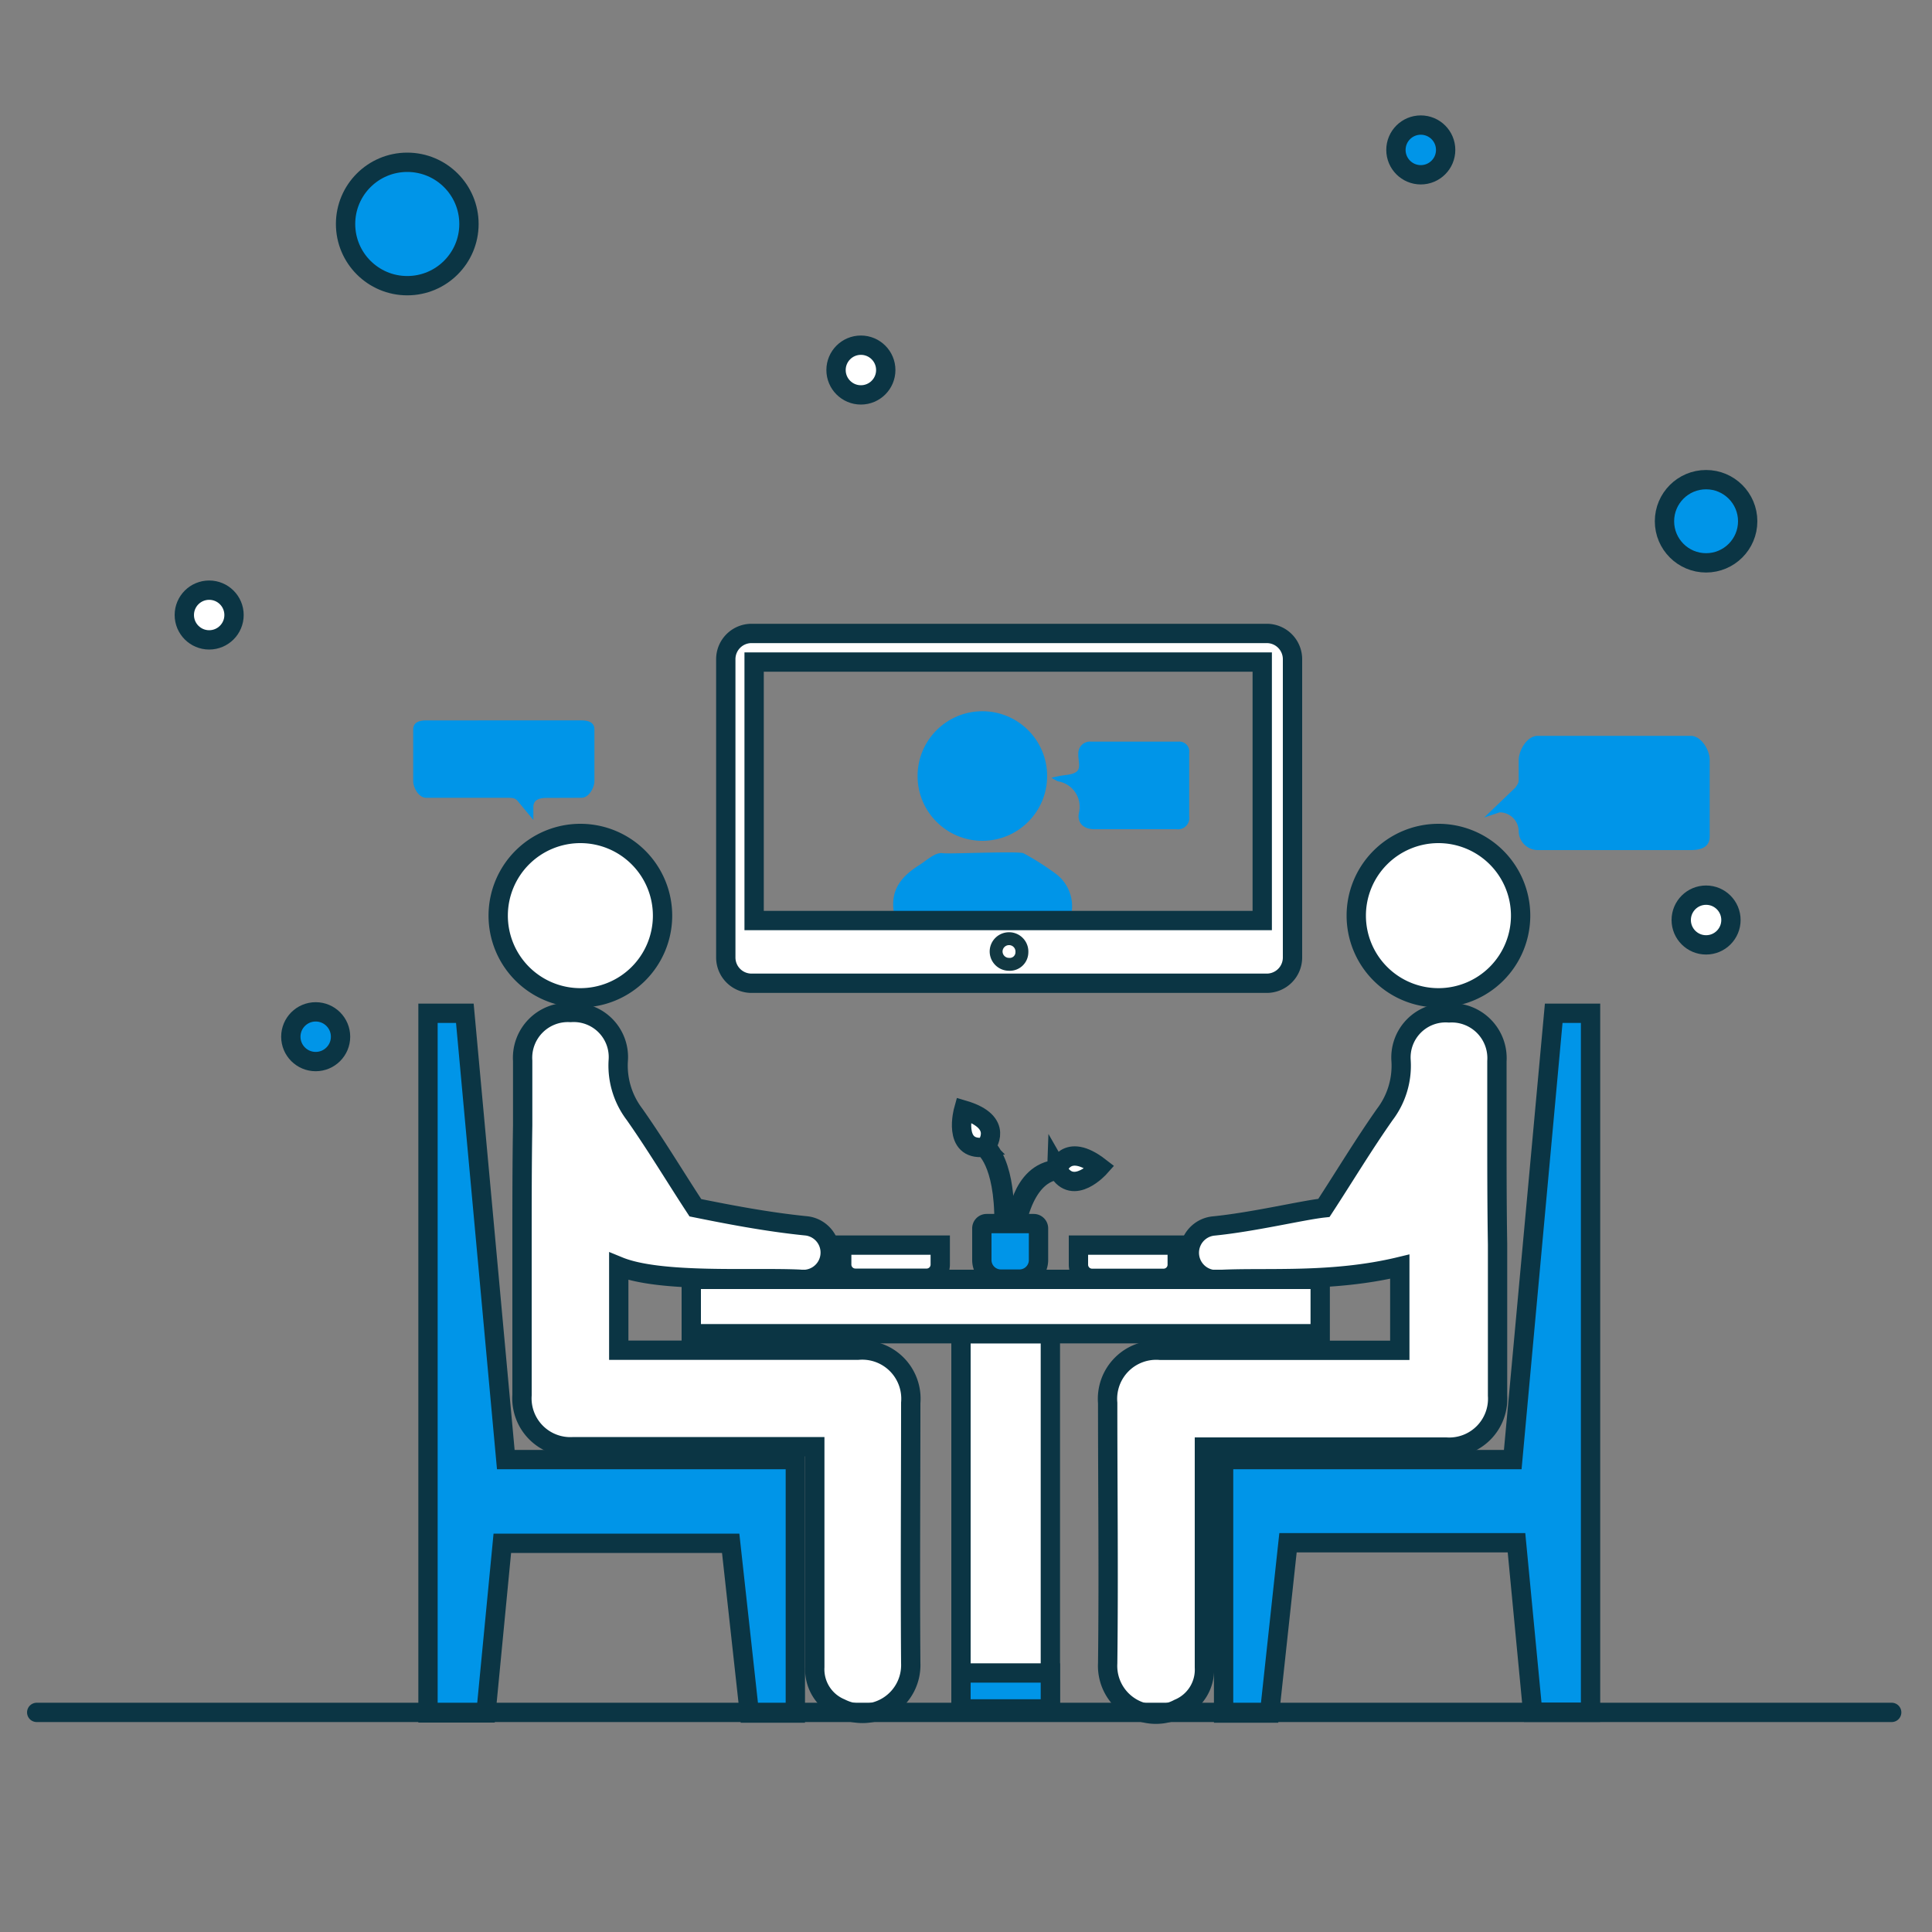 <svg id="Layer_1" data-name="Layer 1" xmlns="http://www.w3.org/2000/svg" viewBox="0 0 150 150">
    <rect x="0" y="0" width="150" height="150" fill="#808080" stroke="none"/>
    <defs>
        <style>
            .cls-1{fill:#fff;}.cls-1,.cls-2,.cls-3{stroke:#0b3544;stroke-width:1.5px;}.cls-1,.cls-2,.cls-3,.cls-5{stroke-miterlimit:10;}.cls-2,.cls-4{fill:#0095e8;}.cls-3,.cls-5{fill:none;}.cls-3{stroke-linecap:round;}.cls-5{stroke:#123842;}
        </style>
    </defs>
    <path class="cls-1"
          d="M62.1,99.32c-3.64-.18-10.82.33-14.06-1v6.51H61.77c1.61,0,3.22,0,4.84,0a3.78,3.78,0,0,1,4.1,4.09c0,6.74-.05,13.47,0,20.21a3.75,3.75,0,0,1-5.45,3.49,3.27,3.27,0,0,1-2-3.19c0-1.94,0-3.89,0-5.83q0-5.3,0-10.6c0-.2,0-.4,0-.68H44.53a3.76,3.76,0,0,1-4-4c0-3.91,0-7.81,0-11.72,0-3.08,0-6.16.05-9.24,0-1.67,0-3.34,0-5a3.52,3.52,0,0,1,3.72-3.75A3.47,3.47,0,0,1,48,82.36a6.25,6.25,0,0,0,1.26,4.15c1.66,2.36,3.15,4.85,4.73,7.26,2.28.46,5.5,1.1,8.65,1.41A2.08,2.08,0,1,1,62.1,99.32Z"/>
    <path class="cls-2" d="M61.75,133H58.18l-1.45-13.18H39l-1.27,13.17H33.23V78.67h2.86l3.18,34.65H61.75Z"/>
    <path class="cls-1" d="M45.1,64.71a6.38,6.38,0,1,1-6.42,6.35A6.38,6.38,0,0,1,45.1,64.71Z"/>
    <path class="cls-1"
          d="M94.18,95.19c3.15-.31,6.94-1.23,8.61-1.41,1.58-2.42,3.07-4.9,4.73-7.26a6.25,6.25,0,0,0,1.26-4.15,3.47,3.47,0,0,1,3.72-3.73,3.52,3.52,0,0,1,3.72,3.75c0,1.67,0,3.34,0,5,0,3.08,0,6.16.05,9.24,0,3.91,0,7.81,0,11.72a3.76,3.76,0,0,1-4,4H93.51c0,.27,0,.47,0,.68q0,5.3,0,10.6c0,1.94,0,3.89,0,5.83a3.27,3.27,0,0,1-2,3.19A3.75,3.75,0,0,1,86,129.14c.08-6.74,0-13.47,0-20.21a3.78,3.78,0,0,1,4.1-4.09c1.61,0,3.22,0,4.84,0h13.74V98.34c-5.26,1.27-10.38.81-14,1A2.08,2.08,0,1,1,94.18,95.19Z"/>
    <path class="cls-2" d="M95,133h3.57L100,119.78h17.74L119,132.94h4.49V78.67h-2.86l-3.18,34.65H95Z"/>
    <path class="cls-1" d="M111.64,64.71a6.38,6.38,0,1,0,6.42,6.35A6.38,6.38,0,0,0,111.64,64.71Z"/>
    <rect class="cls-1" x="74.61" y="103.54" width="6.94" height="29.14"/>
    <rect class="cls-1" x="53.67" y="99.33" width="48.83" height="4.22"/>
    <line class="cls-3" x1="2.85" y1="132.95" x2="146.87" y2="132.95"/>
    <path class="cls-4"
          d="M131.26,57.13H119.39c-.82,0-1.48,1.1-1.48,1.92v1.48c0,.29-.09.36-.25.61l-2.43,2.33,1.2-.4a1.48,1.48,0,0,1,1.48,1.48A1.49,1.49,0,0,0,119.39,66h11.87c.82,0,1.48-.23,1.48-1.05V59C132.74,58.22,132.08,57.13,131.26,57.13Z"/>
    <path class="cls-4"
          d="M45.15,61.94c.55,0,1-.75,1-1.3v-4c0-.55-.45-.71-1-.71H33.08c-.55,0-1,.16-1,.71v4c0,.55.45,1.3,1,1.3H39.4c.32,0,.61,0,.8.26l1.21,1.46v-1c0-.56.45-.71,1-.71Z"/>
    <circle class="cls-4" cx="76.27" cy="60.25" r="5.03"/>
    <path class="cls-4"
          d="M81.63,60.38l.57-.12c.48-.11,1.08-.08,1.41-.37s.08-.9.11-1.37a.91.91,0,0,1,1-.94c2.26,0,4.52,0,6.78,0a.77.77,0,0,1,.83.87c0,1.64,0,3.29,0,4.93a.88.88,0,0,1-1,1c-2.12,0-4.24,0-6.36,0-.82,0-1.34-.46-1.21-1.24a2,2,0,0,0-1.63-2.48A5,5,0,0,1,81.63,60.38Z"/>
    <path class="cls-4"
          d="M79.47,66.25A21,21,0,0,1,82,67.86,3.14,3.14,0,0,1,83.17,71c0,.42-.31.35-.56.35H78.68c-2.88,0-5.77,0-8.65,0-.5,0-.59-.16-.65-.64-.23-1.72.7-2.73,2-3.55.58-.37,1.23-1,1.8-.92S79.11,66.06,79.47,66.25Z"/>
    <path class="cls-1"
          d="M98.35,76.34h-40a2,2,0,0,1-2-2V51.18a2,2,0,0,1,2-2h40a2,2,0,0,1,2,2V74.34A2,2,0,0,1,98.35,76.34ZM98,51.4H58.55V71.47H98Z"/>
    <path class="cls-5"
          d="M78.35,72.88h.05a1,1,0,0,1,.94,1.06.94.94,0,0,1-1,.93,1,1,0,0,1-1-1.05A1,1,0,0,1,78.35,72.88Z"/>
    <path class="cls-2"
          d="M76.59,95h3.67a.37.37,0,0,1,.37.37v2.46a1.48,1.48,0,0,1-1.48,1.48H77.71a1.48,1.48,0,0,1-1.48-1.48V95.39A.37.37,0,0,1,76.59,95Z"/>
    <path class="cls-1"
          d="M83.73,96.67H91.4a0,0,0,0,1,0,0v1.52a1.06,1.06,0,0,1-1.06,1.06H84.79a1.06,1.06,0,0,1-1.06-1.06V96.67a0,0,0,0,1,0,0Z"/>
    <path class="cls-1"
          d="M65.35,96.67H73a0,0,0,0,1,0,0v1.52A1.06,1.06,0,0,1,72,99.24H66.41a1.06,1.06,0,0,1-1.06-1.06V96.67A0,0,0,0,1,65.35,96.67Z"/>
    <path class="cls-1"
          d="M78.91,95s.29-4,3.2-4.21c0,0,.63-2.22,3.28-.17,0,0-2.06,2.32-3.24.25C82.15,90.89,79.86,90.7,78.91,95Z"/>
    <path class="cls-1"
          d="M77.95,95s.34-4.13-1.4-6c0,0,1.52-1.86-1.74-2.82,0,0-.89,3.18,1.59,2.89C76.39,89.06,78,90.11,77.95,95Z"/>
    <rect class="cls-2" x="74.61" y="129.89" width="6.94" height="2.79"/>
    <circle class="cls-2" cx="31.62" cy="17.39" r="4.79"/>
    <circle class="cls-1" cx="132.46" cy="71.43" r="1.93"/>
    <circle class="cls-2" cx="24.51" cy="80.49" r="1.93"/>
    <circle class="cls-2" cx="132.46" cy="40.47" r="3.23"/>
    <circle class="cls-1" cx="66.84" cy="28.73" r="1.93"/>
    <circle class="cls-2" cx="110.31" cy="11.64" r="1.93"/>
    <circle class="cls-1" cx="16.24" cy="47.75" r="1.93"/>
</svg>